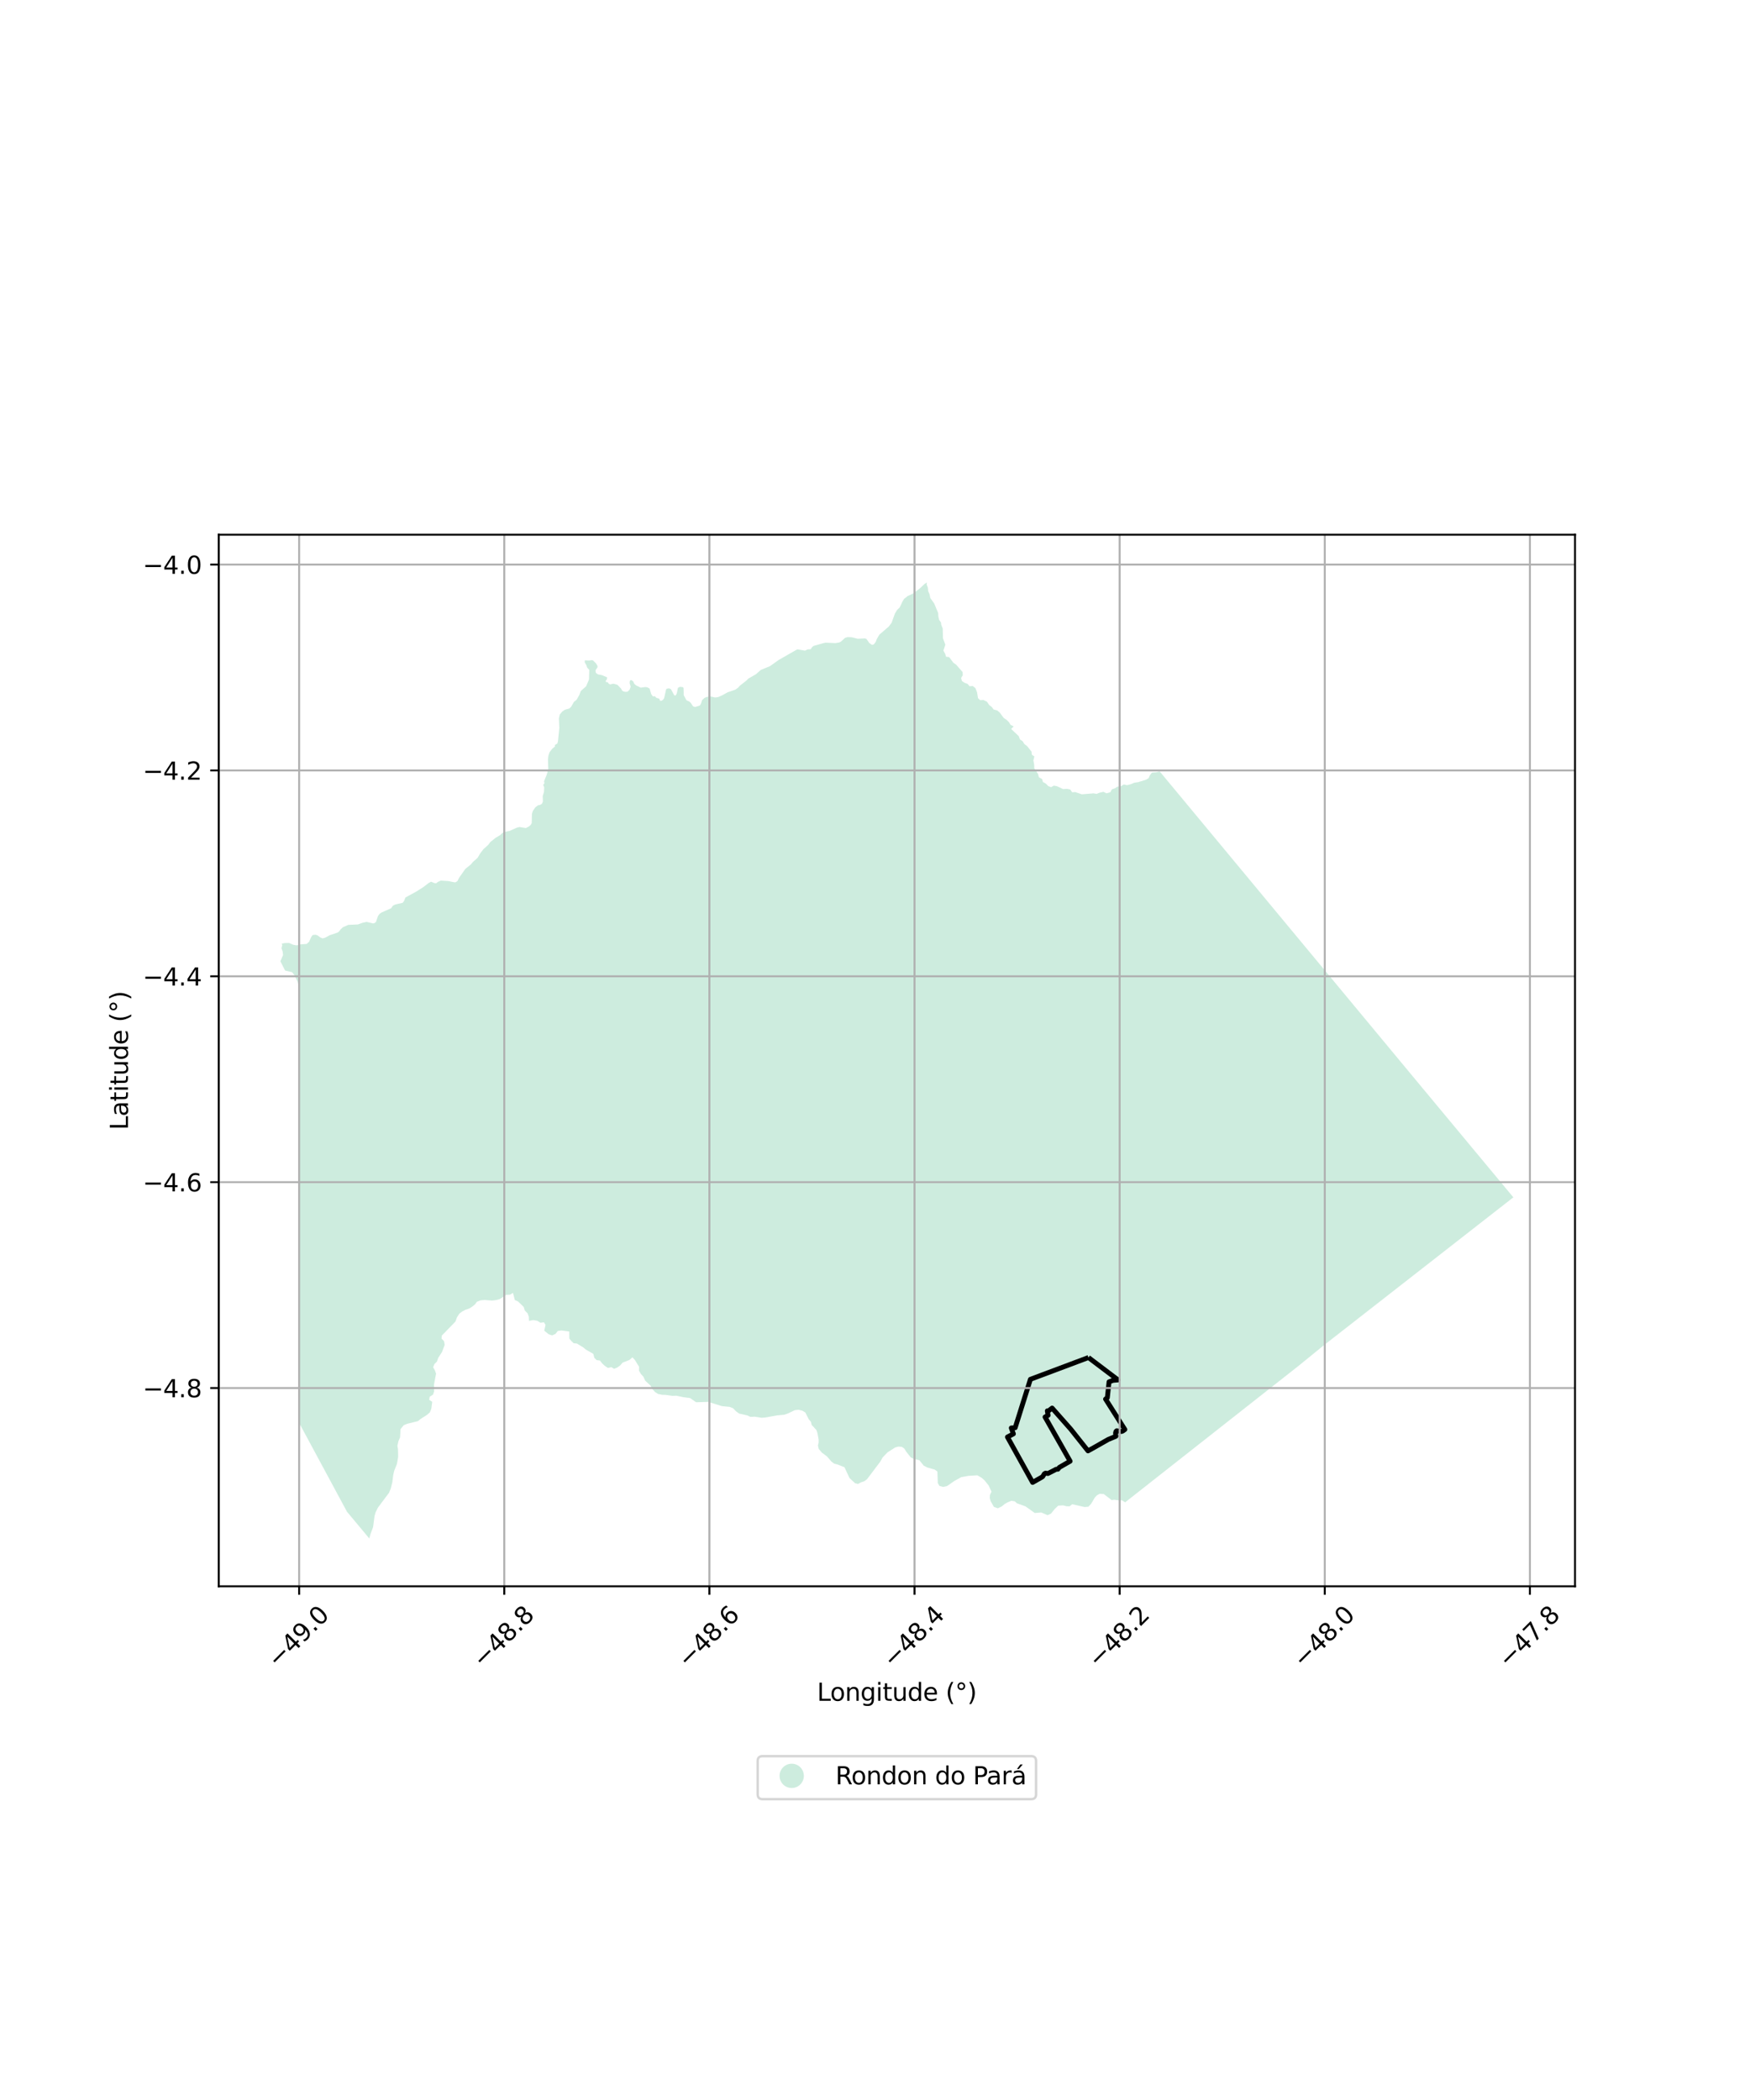 <?xml version="1.0" encoding="utf-8" standalone="no"?>
<!DOCTYPE svg PUBLIC "-//W3C//DTD SVG 1.1//EN"
  "http://www.w3.org/Graphics/SVG/1.1/DTD/svg11.dtd">
<svg xmlns:xlink="http://www.w3.org/1999/xlink" width="720pt" height="864pt" viewBox="0 0 720 864" xmlns="http://www.w3.org/2000/svg" version="1.1">
 <defs>
  <style type="text/css">*{stroke-linejoin: round; stroke-linecap: butt}</style>
 </defs>
 <g id="figure_1">
  <g id="patch_1">
   <path d="M 0 864 
L 720 864 
L 720 0 
L 0 0 
z
" style="fill: #ffffff"/>
  </g>
  <g id="axes_1">
   <g id="patch_2">
    <path d="M 90 652.643 
L 648 652.643 
L 648 219.997 
L 90 219.997 
z
" style="fill: #ffffff"/>
   </g>
   <g id="PatchCollection_1">
    <path d="M 582.3 444.104 
L 609.002 476.225 
L 609.561 476.898 
L 622.636 492.619 
L 582.015 524.331 
L 544.451 553.657 
L 534.347 561.888 
L 523.614 570.333 
L 520.427 572.841 
L 507.613 582.925 
L 506.137 584.087 
L 497.6 590.805 
L 462.924 618.094 
L 461.661 617.275 
L 460.135 617.289 
L 458.565 617.035 
L 457.345 617.16 
L 454.131 614.698 
L 452.438 614.596 
L 451.298 615.22 
L 450.431 616.148 
L 448.896 618.739 
L 447.792 619.903 
L 446.233 620.03 
L 441.152 618.887 
L 440.044 619.741 
L 438.78 619.718 
L 437.407 619.344 
L 435.38 619.476 
L 433.984 620.794 
L 432.433 622.723 
L 430.998 623.398 
L 428.419 622.268 
L 425.712 622.486 
L 421.91 619.755 
L 418.429 618.52 
L 417.468 617.682 
L 416.085 617.465 
L 414.527 618.13 
L 413.353 618.796 
L 412.182 619.766 
L 410.541 620.55 
L 408.934 619.988 
L 407.612 617.696 
L 407.23 616.371 
L 407.284 615.124 
L 407.926 613.697 
L 406.756 611.172 
L 404.972 608.957 
L 403.826 607.968 
L 402.102 606.984 
L 398.433 607.21 
L 395.469 607.738 
L 392.69 609.297 
L 389.584 611.439 
L 388.011 611.761 
L 386.524 611.353 
L 385.833 610.166 
L 385.668 605.442 
L 384.614 604.649 
L 381.462 603.75 
L 380.029 602.996 
L 379.204 601.962 
L 378.261 600.781 
L 376.988 600.472 
L 375.809 600.187 
L 374.697 599.583 
L 372.844 597.258 
L 372.104 596.032 
L 371.039 595.275 
L 369.619 595.173 
L 368.284 595.53 
L 365.142 597.554 
L 363.129 599.648 
L 362.233 601.275 
L 356.726 608.583 
L 355.577 609.439 
L 354.169 609.912 
L 353.033 610.535 
L 351.812 610.238 
L 349.505 608.109 
L 348.918 606.845 
L 347.444 603.669 
L 344.725 602.579 
L 343.186 602.168 
L 342.077 601.335 
L 340.222 599.196 
L 338.181 597.68 
L 336.833 596.116 
L 336.517 594.735 
L 336.812 593.502 
L 336.797 592.232 
L 336.315 589.585 
L 335.895 588.358 
L 333.938 586.243 
L 333.635 584.972 
L 332.709 583.864 
L 331.325 581.132 
L 330.049 580.38 
L 328.512 580.012 
L 326.988 580.192 
L 324.29 581.49 
L 322.628 582.072 
L 319.708 582.328 
L 314.96 583.186 
L 313.318 583.31 
L 310.495 582.856 
L 308.761 582.942 
L 307.436 582.343 
L 304.083 581.576 
L 302.709 580.573 
L 301.658 579.423 
L 300.238 578.839 
L 297.04 578.525 
L 291.411 576.777 
L 286.406 576.927 
L 283.919 575.204 
L 281.166 574.849 
L 278.282 574.231 
L 276.631 574.29 
L 274.656 574.006 
L 273.817 573.885 
L 272.572 573.872 
L 270.767 573.524 
L 269.494 572.726 
L 268.422 571.517 
L 267.743 570.18 
L 265.425 568.009 
L 264.743 566.455 
L 263.665 565.254 
L 262.894 563.919 
L 262.939 562.346 
L 261.252 559.592 
L 260.208 558.44 
L 258.953 559.533 
L 256.162 560.621 
L 255.133 561.805 
L 253.937 562.644 
L 252.659 563.178 
L 251.558 562.489 
L 250.127 562.808 
L 248.85 561.96 
L 247.712 560.905 
L 246.82 559.756 
L 245.461 559.598 
L 244.51 558.622 
L 244.091 557.004 
L 241.077 555.281 
L 239.929 554.329 
L 237.349 552.769 
L 236.028 552.645 
L 235.055 551.731 
L 234.243 550.696 
L 234.219 547.828 
L 230.986 547.395 
L 229.508 547.601 
L 228.558 548.79 
L 227.209 549.43 
L 225.794 548.983 
L 223.919 547.479 
L 224.445 545.11 
L 223.787 544.044 
L 222.346 544.211 
L 221.081 543.412 
L 219.39 543.112 
L 217.635 543.433 
L 217.574 541.764 
L 217.084 540.356 
L 215.922 539.182 
L 215.455 537.699 
L 213.156 535.469 
L 211.821 534.88 
L 211.057 531.931 
L 209.803 532.675 
L 208.27 532.725 
L 205.633 534.468 
L 204.129 534.884 
L 202.476 535.095 
L 199.382 534.847 
L 197.671 535.009 
L 196.208 535.588 
L 195.443 536.647 
L 194.332 537.548 
L 193.075 538.351 
L 191.508 538.877 
L 190.11 539.619 
L 188.926 540.541 
L 187.967 542.077 
L 187.427 543.638 
L 187.004 544.116 
L 181.754 549.524 
L 181.671 550.749 
L 182.691 551.802 
L 182.961 553.303 
L 181.857 556.248 
L 180.288 558.675 
L 179.771 560.2 
L 178.74 561.2 
L 178.191 562.512 
L 178.904 563.743 
L 179.409 565.142 
L 178.553 569.674 
L 178.6 572.458 
L 178.119 573.824 
L 176.805 574.623 
L 176.571 575.922 
L 177.836 576.751 
L 177.44 579.68 
L 176.842 581.108 
L 175.673 582.129 
L 173.066 583.784 
L 171.964 584.692 
L 167.5 585.794 
L 166.104 586.373 
L 164.792 587.979 
L 164.605 591.344 
L 163.924 592.951 
L 163.512 594.804 
L 163.748 596.343 
L 163.805 599.357 
L 163.583 600.812 
L 163.291 602.359 
L 162.178 605.161 
L 161.791 606.823 
L 161.425 609.789 
L 160.757 612.465 
L 160.055 614.168 
L 155.479 620.297 
L 154.489 622.317 
L 154.09 623.789 
L 153.503 628.288 
L 152.425 631.146 
L 151.945 632.978 
L 142.764 621.975 
L 122.892 585.085 
L 122.874 585.051 
L 122.866 479.615 
L 122.872 444.33 
L 122.884 405.629 
L 122.451 403.903 
L 121.06 401.082 
L 120.174 399.996 
L 117.307 399.318 
L 115.506 395.774 
L 115.364 395.495 
L 116.451 392.97 
L 116.309 391.532 
L 115.806 390.109 
L 116.135 388.833 
L 115.886 388.252 
L 117.168 387.998 
L 118.924 387.963 
L 120.624 388.696 
L 121.854 388.931 
L 122.909 388.814 
L 123.588 388.538 
L 126.167 388.368 
L 127.163 387.485 
L 128.042 385.505 
L 128.631 384.685 
L 129.873 384.582 
L 130.681 384.87 
L 131.785 385.68 
L 132.696 386.086 
L 133.727 385.809 
L 135.687 384.765 
L 138.885 383.686 
L 139.446 383.298 
L 140.197 382.306 
L 141.112 381.476 
L 143.331 380.517 
L 147.279 380.345 
L 149.153 379.657 
L 150.792 379.291 
L 153.538 379.93 
L 154.134 379.757 
L 154.701 379.292 
L 155.505 376.895 
L 156.166 375.986 
L 157.01 375.399 
L 160.933 373.68 
L 161.625 372.641 
L 162.66 372.123 
L 165.652 371.452 
L 166.232 370.71 
L 166.81 369.247 
L 171.296 366.802 
L 174.18 364.966 
L 176.339 363.306 
L 177.37 362.761 
L 178.757 363.347 
L 179.48 363.392 
L 180.1 362.888 
L 181.349 362.304 
L 184.401 362.49 
L 187.039 363.028 
L 187.464 362.975 
L 188.165 362.551 
L 188.927 361.089 
L 191.424 357.528 
L 193.793 355.59 
L 194.577 354.627 
L 196.501 352.935 
L 197.497 351.223 
L 198.854 349.421 
L 200.943 347.523 
L 201.69 346.476 
L 203.888 344.71 
L 205.777 343.595 
L 206.757 342.656 
L 208.255 342.13 
L 209.58 341.888 
L 212.689 340.506 
L 213.756 340.259 
L 216.368 340.683 
L 217.643 340.012 
L 218.37 339.377 
L 218.772 338.615 
L 218.842 334.897 
L 219.206 333.681 
L 220.282 332.125 
L 221.352 331.322 
L 222.23 331.154 
L 222.968 330.691 
L 223.36 329.8 
L 223.285 327.513 
L 223.798 325.875 
L 223.889 324.384 
L 223.877 323.866 
L 223.482 322.914 
L 223.999 322.28 
L 223.839 321.44 
L 224.926 318.759 
L 225.579 316.413 
L 225.442 312.484 
L 225.626 310.981 
L 226.094 309.499 
L 227.162 308.107 
L 228.347 307.111 
L 228.242 306.55 
L 229.309 305.895 
L 229.555 305.051 
L 230.13 299.452 
L 229.941 295.563 
L 230.318 293.947 
L 231.381 292.693 
L 232.426 292.015 
L 234.268 291.489 
L 235.007 290.745 
L 236.149 288.759 
L 237.233 287.898 
L 238.323 285.977 
L 238.968 284.285 
L 241.134 282.38 
L 242.332 279.569 
L 242.439 275.621 
L 241.562 274.646 
L 241.287 273.74 
L 240.576 272.52 
L 240.611 271.884 
L 240.623 271.671 
L 242.296 271.763 
L 243.63 271.594 
L 244.079 271.797 
L 245.253 272.99 
L 245.826 273.97 
L 245.826 274.569 
L 245.007 275.758 
L 245.087 276.607 
L 245.299 276.971 
L 246.028 277.468 
L 247.641 277.768 
L 249.79 278.681 
L 249.721 279.339 
L 249.594 279.617 
L 249.2 280.13 
L 249.27 280.568 
L 250.15 280.749 
L 250.306 281.157 
L 250.973 281.598 
L 252.366 281.291 
L 254.018 281.734 
L 255.507 283.296 
L 255.965 284.124 
L 256.491 284.471 
L 257.279 284.645 
L 258.191 284.589 
L 259.049 283.76 
L 259.469 282.512 
L 259.046 281.1 
L 259.105 280.241 
L 259.341 279.883 
L 259.786 279.816 
L 260.526 280.338 
L 260.959 281.355 
L 261.733 282.002 
L 263.605 282.915 
L 265.517 282.667 
L 266.278 282.765 
L 267.266 283.285 
L 267.935 285.58 
L 268.647 286.556 
L 269.411 286.443 
L 270.043 287.106 
L 271.261 287.468 
L 271.544 288.313 
L 272.025 288.351 
L 272.728 287.988 
L 273.23 287.267 
L 274.07 283.617 
L 274.403 283.321 
L 275.319 283.204 
L 276.06 283.567 
L 277.382 286.023 
L 277.805 286.183 
L 278.103 285.961 
L 278.469 285.204 
L 278.916 283.008 
L 279.698 282.592 
L 280.628 282.661 
L 281.108 282.799 
L 281.259 283.198 
L 281.308 286.027 
L 282.316 287.896 
L 282.585 288.215 
L 283.464 288.552 
L 284.112 289.071 
L 285.174 290.634 
L 286.047 290.861 
L 287.932 290.266 
L 288.376 289.568 
L 288.858 288.058 
L 289.863 287.133 
L 290.75 286.755 
L 292.162 286.499 
L 294.068 286.939 
L 294.698 286.93 
L 295.545 286.775 
L 297.245 286.019 
L 299.352 284.848 
L 302.512 283.756 
L 303.673 282.945 
L 304.351 282.157 
L 307.049 280.043 
L 307.869 279.207 
L 311.005 277.399 
L 313.064 275.604 
L 316.772 274.087 
L 320.39 271.516 
L 328.019 267.155 
L 331.218 267.698 
L 332.248 267.184 
L 333.555 267.112 
L 334.022 266.356 
L 334.672 265.778 
L 336.415 265.279 
L 338.582 264.659 
L 339.624 264.411 
L 343.715 264.589 
L 345.249 264.335 
L 345.886 264.064 
L 347.688 262.427 
L 348.708 262.131 
L 350.421 262.196 
L 352.904 262.803 
L 355.848 262.665 
L 356.47 262.87 
L 357.674 264.562 
L 358.754 265.309 
L 359.223 265.252 
L 359.68 264.944 
L 360.324 264.031 
L 360.711 262.982 
L 361.778 261.133 
L 365.657 257.782 
L 366.829 256.241 
L 368.179 252.462 
L 369.081 250.962 
L 370.149 249.922 
L 370.853 248.507 
L 371.134 247.8 
L 371.931 246.421 
L 373.419 245.245 
L 375.328 244.354 
L 377.001 243.224 
L 378.773 241.815 
L 380.347 240.272 
L 381.365 239.662 
L 381.261 240.51 
L 381.752 241.775 
L 381.872 243.193 
L 382.443 244.497 
L 382.75 246.03 
L 384.354 248.291 
L 385.997 252.24 
L 386.068 253.699 
L 386.419 255.08 
L 387.144 256.115 
L 387.263 257.087 
L 387.869 258.608 
L 387.953 262.559 
L 388.937 265.24 
L 388.14 267.696 
L 388.833 268.926 
L 389.267 270.228 
L 390.507 270.345 
L 392.219 272.641 
L 393.403 273.484 
L 396.043 276.509 
L 396.114 277.813 
L 395.433 278.926 
L 395.738 280.152 
L 396.838 280.918 
L 398.107 281.378 
L 398.9 282.337 
L 400.238 282.258 
L 401.303 283.101 
L 401.984 284.788 
L 402.37 287.24 
L 403.285 288.083 
L 404.623 288.005 
L 406.064 288.692 
L 406.978 290.073 
L 408.01 290.84 
L 408.808 291.913 
L 410.297 292.295 
L 411.325 293.175 
L 412.968 295.397 
L 414.186 296.199 
L 415.136 297.157 
L 415.782 298.231 
L 417.048 298.882 
L 416.014 299.918 
L 419.144 302.868 
L 419.637 304.209 
L 420.752 304.975 
L 421.441 306.093 
L 422.614 307.004 
L 424.409 309.263 
L 424.524 310.493 
L 425.556 311.221 
L 425.169 312.87 
L 425.486 314.632 
L 425.523 316.091 
L 427.079 318.427 
L 427.431 319.77 
L 428.767 320.534 
L 429.072 321.724 
L 430.259 322.375 
L 431.324 323.446 
L 432.496 323.867 
L 433.564 323.212 
L 434.901 323.481 
L 437.407 324.662 
L 438.934 324.544 
L 440.304 324.813 
L 441.111 325.961 
L 442.402 325.883 
L 445.109 326.801 
L 449.937 326.406 
L 451.158 326.637 
L 452.379 326.137 
L 453.973 325.786 
L 455.27 326.401 
L 456.832 325.936 
L 457.44 324.784 
L 458.729 324.321 
L 459.76 323.631 
L 461.17 323.473 
L 462.389 322.743 
L 463.71 323.05 
L 465.318 322.622 
L 466.64 322.045 
L 468.235 321.811 
L 471.459 320.815 
L 472.575 320.156 
L 473.114 318.929 
L 473.945 317.852 
L 475.693 317.736 
L 477.153 317.407 
L 582.3 444.104 
" clip-path="url(#p4240718fbc)" style="fill: #b3e2cd; fill-opacity: 0.65"/>
   </g>
   <g id="PatchCollection_2">
    <path d="M 447.824 558.526 
L 460.003 567.74 
L 457.935 567.917 
L 456.293 568.525 
L 455.593 575.057 
L 454.865 575.628 
L 462.8 588.137 
L 462.105 588.646 
L 461.613 588.908 
L 461.255 588.94 
L 459.439 588.658 
L 459.126 588.975 
L 458.963 589.621 
L 459.114 590.906 
L 458.72 591.099 
L 455.992 592.213 
L 450.243 595.484 
L 447.634 596.935 
L 440.554 588.023 
L 432.867 579.325 
L 431.335 580.508 
L 430.902 580.459 
L 431.207 582.305 
L 429.962 583.002 
L 440.282 601.18 
L 435.882 603.709 
L 435.261 604.467 
L 434.55 604.49 
L 433.247 605.18 
L 431.137 606.241 
L 430.161 606.093 
L 429.675 606.368 
L 429.292 607.007 
L 428.998 607.507 
L 428.375 607.899 
L 424.853 609.907 
L 414.492 591.236 
L 416.937 589.938 
L 416.078 587.504 
L 417.675 587.404 
L 423.937 567.487 
L 447.824 558.526 
L 447.824 558.526 
" clip-path="url(#p4240718fbc)" style="fill: none; stroke: #000000; stroke-width: 2"/>
   </g>
   <g id="matplotlib.axis_1">
    <g id="xtick_1">
     <g id="line2d_1">
      <path d="M 123.07 652.643 
L 123.07 219.997 
" clip-path="url(#p4240718fbc)" style="fill: none; stroke: #b0b0b0; stroke-width: 0.8; stroke-linecap: square"/>
     </g>
     <g id="line2d_2">
      <defs>
       <path id="me3c561ff83" d="M 0 0 
L 0 3.5 
" style="stroke: #000000; stroke-width: 0.8"/>
      </defs>
      <g>
       <use xlink:href="#me3c561ff83" x="123.07" y="652.643" style="stroke: #000000; stroke-width: 0.8"/>
      </g>
     </g>
     <g id="text_1">
      <!-- −49.0 -->
      <g transform="translate(114.187 686.686) rotate(-45) scale(0.1 -0.1)">
       <defs>
        <path id="DejaVuSans-2212" d="M 678 2272 
L 4684 2272 
L 4684 1741 
L 678 1741 
L 678 2272 
z
" transform="scale(0.016)"/>
        <path id="DejaVuSans-34" d="M 2419 4116 
L 825 1625 
L 2419 1625 
L 2419 4116 
z
M 2253 4666 
L 3047 4666 
L 3047 1625 
L 3713 1625 
L 3713 1100 
L 3047 1100 
L 3047 0 
L 2419 0 
L 2419 1100 
L 313 1100 
L 313 1709 
L 2253 4666 
z
" transform="scale(0.016)"/>
        <path id="DejaVuSans-39" d="M 703 97 
L 703 672 
Q 941 559 1184 500 
Q 1428 441 1663 441 
Q 2288 441 2617 861 
Q 2947 1281 2994 2138 
Q 2813 1869 2534 1725 
Q 2256 1581 1919 1581 
Q 1219 1581 811 2004 
Q 403 2428 403 3163 
Q 403 3881 828 4315 
Q 1253 4750 1959 4750 
Q 2769 4750 3195 4129 
Q 3622 3509 3622 2328 
Q 3622 1225 3098 567 
Q 2575 -91 1691 -91 
Q 1453 -91 1209 -44 
Q 966 3 703 97 
z
M 1959 2075 
Q 2384 2075 2632 2365 
Q 2881 2656 2881 3163 
Q 2881 3666 2632 3958 
Q 2384 4250 1959 4250 
Q 1534 4250 1286 3958 
Q 1038 3666 1038 3163 
Q 1038 2656 1286 2365 
Q 1534 2075 1959 2075 
z
" transform="scale(0.016)"/>
        <path id="DejaVuSans-2e" d="M 684 794 
L 1344 794 
L 1344 0 
L 684 0 
L 684 794 
z
" transform="scale(0.016)"/>
        <path id="DejaVuSans-30" d="M 2034 4250 
Q 1547 4250 1301 3770 
Q 1056 3291 1056 2328 
Q 1056 1369 1301 889 
Q 1547 409 2034 409 
Q 2525 409 2770 889 
Q 3016 1369 3016 2328 
Q 3016 3291 2770 3770 
Q 2525 4250 2034 4250 
z
M 2034 4750 
Q 2819 4750 3233 4129 
Q 3647 3509 3647 2328 
Q 3647 1150 3233 529 
Q 2819 -91 2034 -91 
Q 1250 -91 836 529 
Q 422 1150 422 2328 
Q 422 3509 836 4129 
Q 1250 4750 2034 4750 
z
" transform="scale(0.016)"/>
       </defs>
       <use xlink:href="#DejaVuSans-2212"/>
       <use xlink:href="#DejaVuSans-34" transform="translate(83.789 0)"/>
       <use xlink:href="#DejaVuSans-39" transform="translate(147.412 0)"/>
       <use xlink:href="#DejaVuSans-2e" transform="translate(211.035 0)"/>
       <use xlink:href="#DejaVuSans-30" transform="translate(242.822 0)"/>
      </g>
     </g>
    </g>
    <g id="xtick_2">
     <g id="line2d_3">
      <path d="M 207.467 652.643 
L 207.467 219.997 
" clip-path="url(#p4240718fbc)" style="fill: none; stroke: #b0b0b0; stroke-width: 0.8; stroke-linecap: square"/>
     </g>
     <g id="line2d_4">
      <g>
       <use xlink:href="#me3c561ff83" x="207.467" y="652.643" style="stroke: #000000; stroke-width: 0.8"/>
      </g>
     </g>
     <g id="text_2">
      <!-- −48.8 -->
      <g transform="translate(198.584 686.686) rotate(-45) scale(0.1 -0.1)">
       <defs>
        <path id="DejaVuSans-38" d="M 2034 2216 
Q 1584 2216 1326 1975 
Q 1069 1734 1069 1313 
Q 1069 891 1326 650 
Q 1584 409 2034 409 
Q 2484 409 2743 651 
Q 3003 894 3003 1313 
Q 3003 1734 2745 1975 
Q 2488 2216 2034 2216 
z
M 1403 2484 
Q 997 2584 770 2862 
Q 544 3141 544 3541 
Q 544 4100 942 4425 
Q 1341 4750 2034 4750 
Q 2731 4750 3128 4425 
Q 3525 4100 3525 3541 
Q 3525 3141 3298 2862 
Q 3072 2584 2669 2484 
Q 3125 2378 3379 2068 
Q 3634 1759 3634 1313 
Q 3634 634 3220 271 
Q 2806 -91 2034 -91 
Q 1263 -91 848 271 
Q 434 634 434 1313 
Q 434 1759 690 2068 
Q 947 2378 1403 2484 
z
M 1172 3481 
Q 1172 3119 1398 2916 
Q 1625 2713 2034 2713 
Q 2441 2713 2670 2916 
Q 2900 3119 2900 3481 
Q 2900 3844 2670 4047 
Q 2441 4250 2034 4250 
Q 1625 4250 1398 4047 
Q 1172 3844 1172 3481 
z
" transform="scale(0.016)"/>
       </defs>
       <use xlink:href="#DejaVuSans-2212"/>
       <use xlink:href="#DejaVuSans-34" transform="translate(83.789 0)"/>
       <use xlink:href="#DejaVuSans-38" transform="translate(147.412 0)"/>
       <use xlink:href="#DejaVuSans-2e" transform="translate(211.035 0)"/>
       <use xlink:href="#DejaVuSans-38" transform="translate(242.822 0)"/>
      </g>
     </g>
    </g>
    <g id="xtick_3">
     <g id="line2d_5">
      <path d="M 291.864 652.643 
L 291.864 219.997 
" clip-path="url(#p4240718fbc)" style="fill: none; stroke: #b0b0b0; stroke-width: 0.8; stroke-linecap: square"/>
     </g>
     <g id="line2d_6">
      <g>
       <use xlink:href="#me3c561ff83" x="291.864" y="652.643" style="stroke: #000000; stroke-width: 0.8"/>
      </g>
     </g>
     <g id="text_3">
      <!-- −48.6 -->
      <g transform="translate(282.981 686.686) rotate(-45) scale(0.1 -0.1)">
       <defs>
        <path id="DejaVuSans-36" d="M 2113 2584 
Q 1688 2584 1439 2293 
Q 1191 2003 1191 1497 
Q 1191 994 1439 701 
Q 1688 409 2113 409 
Q 2538 409 2786 701 
Q 3034 994 3034 1497 
Q 3034 2003 2786 2293 
Q 2538 2584 2113 2584 
z
M 3366 4563 
L 3366 3988 
Q 3128 4100 2886 4159 
Q 2644 4219 2406 4219 
Q 1781 4219 1451 3797 
Q 1122 3375 1075 2522 
Q 1259 2794 1537 2939 
Q 1816 3084 2150 3084 
Q 2853 3084 3261 2657 
Q 3669 2231 3669 1497 
Q 3669 778 3244 343 
Q 2819 -91 2113 -91 
Q 1303 -91 875 529 
Q 447 1150 447 2328 
Q 447 3434 972 4092 
Q 1497 4750 2381 4750 
Q 2619 4750 2861 4703 
Q 3103 4656 3366 4563 
z
" transform="scale(0.016)"/>
       </defs>
       <use xlink:href="#DejaVuSans-2212"/>
       <use xlink:href="#DejaVuSans-34" transform="translate(83.789 0)"/>
       <use xlink:href="#DejaVuSans-38" transform="translate(147.412 0)"/>
       <use xlink:href="#DejaVuSans-2e" transform="translate(211.035 0)"/>
       <use xlink:href="#DejaVuSans-36" transform="translate(242.822 0)"/>
      </g>
     </g>
    </g>
    <g id="xtick_4">
     <g id="line2d_7">
      <path d="M 376.261 652.643 
L 376.261 219.997 
" clip-path="url(#p4240718fbc)" style="fill: none; stroke: #b0b0b0; stroke-width: 0.8; stroke-linecap: square"/>
     </g>
     <g id="line2d_8">
      <g>
       <use xlink:href="#me3c561ff83" x="376.261" y="652.643" style="stroke: #000000; stroke-width: 0.8"/>
      </g>
     </g>
     <g id="text_4">
      <!-- −48.4 -->
      <g transform="translate(367.378 686.686) rotate(-45) scale(0.1 -0.1)">
       <use xlink:href="#DejaVuSans-2212"/>
       <use xlink:href="#DejaVuSans-34" transform="translate(83.789 0)"/>
       <use xlink:href="#DejaVuSans-38" transform="translate(147.412 0)"/>
       <use xlink:href="#DejaVuSans-2e" transform="translate(211.035 0)"/>
       <use xlink:href="#DejaVuSans-34" transform="translate(242.822 0)"/>
      </g>
     </g>
    </g>
    <g id="xtick_5">
     <g id="line2d_9">
      <path d="M 460.659 652.643 
L 460.659 219.997 
" clip-path="url(#p4240718fbc)" style="fill: none; stroke: #b0b0b0; stroke-width: 0.8; stroke-linecap: square"/>
     </g>
     <g id="line2d_10">
      <g>
       <use xlink:href="#me3c561ff83" x="460.659" y="652.643" style="stroke: #000000; stroke-width: 0.8"/>
      </g>
     </g>
     <g id="text_5">
      <!-- −48.2 -->
      <g transform="translate(451.775 686.686) rotate(-45) scale(0.1 -0.1)">
       <defs>
        <path id="DejaVuSans-32" d="M 1228 531 
L 3431 531 
L 3431 0 
L 469 0 
L 469 531 
Q 828 903 1448 1529 
Q 2069 2156 2228 2338 
Q 2531 2678 2651 2914 
Q 2772 3150 2772 3378 
Q 2772 3750 2511 3984 
Q 2250 4219 1831 4219 
Q 1534 4219 1204 4116 
Q 875 4013 500 3803 
L 500 4441 
Q 881 4594 1212 4672 
Q 1544 4750 1819 4750 
Q 2544 4750 2975 4387 
Q 3406 4025 3406 3419 
Q 3406 3131 3298 2873 
Q 3191 2616 2906 2266 
Q 2828 2175 2409 1742 
Q 1991 1309 1228 531 
z
" transform="scale(0.016)"/>
       </defs>
       <use xlink:href="#DejaVuSans-2212"/>
       <use xlink:href="#DejaVuSans-34" transform="translate(83.789 0)"/>
       <use xlink:href="#DejaVuSans-38" transform="translate(147.412 0)"/>
       <use xlink:href="#DejaVuSans-2e" transform="translate(211.035 0)"/>
       <use xlink:href="#DejaVuSans-32" transform="translate(242.822 0)"/>
      </g>
     </g>
    </g>
    <g id="xtick_6">
     <g id="line2d_11">
      <path d="M 545.056 652.643 
L 545.056 219.997 
" clip-path="url(#p4240718fbc)" style="fill: none; stroke: #b0b0b0; stroke-width: 0.8; stroke-linecap: square"/>
     </g>
     <g id="line2d_12">
      <g>
       <use xlink:href="#me3c561ff83" x="545.056" y="652.643" style="stroke: #000000; stroke-width: 0.8"/>
      </g>
     </g>
     <g id="text_6">
      <!-- −48.0 -->
      <g transform="translate(536.172 686.686) rotate(-45) scale(0.1 -0.1)">
       <use xlink:href="#DejaVuSans-2212"/>
       <use xlink:href="#DejaVuSans-34" transform="translate(83.789 0)"/>
       <use xlink:href="#DejaVuSans-38" transform="translate(147.412 0)"/>
       <use xlink:href="#DejaVuSans-2e" transform="translate(211.035 0)"/>
       <use xlink:href="#DejaVuSans-30" transform="translate(242.822 0)"/>
      </g>
     </g>
    </g>
    <g id="xtick_7">
     <g id="line2d_13">
      <path d="M 629.453 652.643 
L 629.453 219.997 
" clip-path="url(#p4240718fbc)" style="fill: none; stroke: #b0b0b0; stroke-width: 0.8; stroke-linecap: square"/>
     </g>
     <g id="line2d_14">
      <g>
       <use xlink:href="#me3c561ff83" x="629.453" y="652.643" style="stroke: #000000; stroke-width: 0.8"/>
      </g>
     </g>
     <g id="text_7">
      <!-- −47.8 -->
      <g transform="translate(620.569 686.686) rotate(-45) scale(0.1 -0.1)">
       <defs>
        <path id="DejaVuSans-37" d="M 525 4666 
L 3525 4666 
L 3525 4397 
L 1831 0 
L 1172 0 
L 2766 4134 
L 525 4134 
L 525 4666 
z
" transform="scale(0.016)"/>
       </defs>
       <use xlink:href="#DejaVuSans-2212"/>
       <use xlink:href="#DejaVuSans-34" transform="translate(83.789 0)"/>
       <use xlink:href="#DejaVuSans-37" transform="translate(147.412 0)"/>
       <use xlink:href="#DejaVuSans-2e" transform="translate(211.035 0)"/>
       <use xlink:href="#DejaVuSans-38" transform="translate(242.822 0)"/>
      </g>
     </g>
    </g>
    <g id="text_8">
     <!-- Longitude (°) -->
     <g transform="translate(336.14 699.755) scale(0.1 -0.1)">
      <defs>
       <path id="DejaVuSans-4c" d="M 628 4666 
L 1259 4666 
L 1259 531 
L 3531 531 
L 3531 0 
L 628 0 
L 628 4666 
z
" transform="scale(0.016)"/>
       <path id="DejaVuSans-6f" d="M 1959 3097 
Q 1497 3097 1228 2736 
Q 959 2375 959 1747 
Q 959 1119 1226 758 
Q 1494 397 1959 397 
Q 2419 397 2687 759 
Q 2956 1122 2956 1747 
Q 2956 2369 2687 2733 
Q 2419 3097 1959 3097 
z
M 1959 3584 
Q 2709 3584 3137 3096 
Q 3566 2609 3566 1747 
Q 3566 888 3137 398 
Q 2709 -91 1959 -91 
Q 1206 -91 779 398 
Q 353 888 353 1747 
Q 353 2609 779 3096 
Q 1206 3584 1959 3584 
z
" transform="scale(0.016)"/>
       <path id="DejaVuSans-6e" d="M 3513 2113 
L 3513 0 
L 2938 0 
L 2938 2094 
Q 2938 2591 2744 2837 
Q 2550 3084 2163 3084 
Q 1697 3084 1428 2787 
Q 1159 2491 1159 1978 
L 1159 0 
L 581 0 
L 581 3500 
L 1159 3500 
L 1159 2956 
Q 1366 3272 1645 3428 
Q 1925 3584 2291 3584 
Q 2894 3584 3203 3211 
Q 3513 2838 3513 2113 
z
" transform="scale(0.016)"/>
       <path id="DejaVuSans-67" d="M 2906 1791 
Q 2906 2416 2648 2759 
Q 2391 3103 1925 3103 
Q 1463 3103 1205 2759 
Q 947 2416 947 1791 
Q 947 1169 1205 825 
Q 1463 481 1925 481 
Q 2391 481 2648 825 
Q 2906 1169 2906 1791 
z
M 3481 434 
Q 3481 -459 3084 -895 
Q 2688 -1331 1869 -1331 
Q 1566 -1331 1297 -1286 
Q 1028 -1241 775 -1147 
L 775 -588 
Q 1028 -725 1275 -790 
Q 1522 -856 1778 -856 
Q 2344 -856 2625 -561 
Q 2906 -266 2906 331 
L 2906 616 
Q 2728 306 2450 153 
Q 2172 0 1784 0 
Q 1141 0 747 490 
Q 353 981 353 1791 
Q 353 2603 747 3093 
Q 1141 3584 1784 3584 
Q 2172 3584 2450 3431 
Q 2728 3278 2906 2969 
L 2906 3500 
L 3481 3500 
L 3481 434 
z
" transform="scale(0.016)"/>
       <path id="DejaVuSans-69" d="M 603 3500 
L 1178 3500 
L 1178 0 
L 603 0 
L 603 3500 
z
M 603 4863 
L 1178 4863 
L 1178 4134 
L 603 4134 
L 603 4863 
z
" transform="scale(0.016)"/>
       <path id="DejaVuSans-74" d="M 1172 4494 
L 1172 3500 
L 2356 3500 
L 2356 3053 
L 1172 3053 
L 1172 1153 
Q 1172 725 1289 603 
Q 1406 481 1766 481 
L 2356 481 
L 2356 0 
L 1766 0 
Q 1100 0 847 248 
Q 594 497 594 1153 
L 594 3053 
L 172 3053 
L 172 3500 
L 594 3500 
L 594 4494 
L 1172 4494 
z
" transform="scale(0.016)"/>
       <path id="DejaVuSans-75" d="M 544 1381 
L 544 3500 
L 1119 3500 
L 1119 1403 
Q 1119 906 1312 657 
Q 1506 409 1894 409 
Q 2359 409 2629 706 
Q 2900 1003 2900 1516 
L 2900 3500 
L 3475 3500 
L 3475 0 
L 2900 0 
L 2900 538 
Q 2691 219 2414 64 
Q 2138 -91 1772 -91 
Q 1169 -91 856 284 
Q 544 659 544 1381 
z
M 1991 3584 
L 1991 3584 
z
" transform="scale(0.016)"/>
       <path id="DejaVuSans-64" d="M 2906 2969 
L 2906 4863 
L 3481 4863 
L 3481 0 
L 2906 0 
L 2906 525 
Q 2725 213 2448 61 
Q 2172 -91 1784 -91 
Q 1150 -91 751 415 
Q 353 922 353 1747 
Q 353 2572 751 3078 
Q 1150 3584 1784 3584 
Q 2172 3584 2448 3432 
Q 2725 3281 2906 2969 
z
M 947 1747 
Q 947 1113 1208 752 
Q 1469 391 1925 391 
Q 2381 391 2643 752 
Q 2906 1113 2906 1747 
Q 2906 2381 2643 2742 
Q 2381 3103 1925 3103 
Q 1469 3103 1208 2742 
Q 947 2381 947 1747 
z
" transform="scale(0.016)"/>
       <path id="DejaVuSans-65" d="M 3597 1894 
L 3597 1613 
L 953 1613 
Q 991 1019 1311 708 
Q 1631 397 2203 397 
Q 2534 397 2845 478 
Q 3156 559 3463 722 
L 3463 178 
Q 3153 47 2828 -22 
Q 2503 -91 2169 -91 
Q 1331 -91 842 396 
Q 353 884 353 1716 
Q 353 2575 817 3079 
Q 1281 3584 2069 3584 
Q 2775 3584 3186 3129 
Q 3597 2675 3597 1894 
z
M 3022 2063 
Q 3016 2534 2758 2815 
Q 2500 3097 2075 3097 
Q 1594 3097 1305 2825 
Q 1016 2553 972 2059 
L 3022 2063 
z
" transform="scale(0.016)"/>
       <path id="DejaVuSans-20" transform="scale(0.016)"/>
       <path id="DejaVuSans-28" d="M 1984 4856 
Q 1566 4138 1362 3434 
Q 1159 2731 1159 2009 
Q 1159 1288 1364 580 
Q 1569 -128 1984 -844 
L 1484 -844 
Q 1016 -109 783 600 
Q 550 1309 550 2009 
Q 550 2706 781 3412 
Q 1013 4119 1484 4856 
L 1984 4856 
z
" transform="scale(0.016)"/>
       <path id="DejaVuSans-b0" d="M 1600 4347 
Q 1350 4347 1178 4173 
Q 1006 4000 1006 3750 
Q 1006 3503 1178 3333 
Q 1350 3163 1600 3163 
Q 1850 3163 2022 3333 
Q 2194 3503 2194 3750 
Q 2194 3997 2020 4172 
Q 1847 4347 1600 4347 
z
M 1600 4750 
Q 1800 4750 1984 4673 
Q 2169 4597 2303 4453 
Q 2447 4313 2519 4134 
Q 2591 3956 2591 3750 
Q 2591 3338 2302 3052 
Q 2013 2766 1594 2766 
Q 1172 2766 890 3047 
Q 609 3328 609 3750 
Q 609 4169 896 4459 
Q 1184 4750 1600 4750 
z
" transform="scale(0.016)"/>
       <path id="DejaVuSans-29" d="M 513 4856 
L 1013 4856 
Q 1481 4119 1714 3412 
Q 1947 2706 1947 2009 
Q 1947 1309 1714 600 
Q 1481 -109 1013 -844 
L 513 -844 
Q 928 -128 1133 580 
Q 1338 1288 1338 2009 
Q 1338 2731 1133 3434 
Q 928 4138 513 4856 
z
" transform="scale(0.016)"/>
      </defs>
      <use xlink:href="#DejaVuSans-4c"/>
      <use xlink:href="#DejaVuSans-6f" transform="translate(53.963 0)"/>
      <use xlink:href="#DejaVuSans-6e" transform="translate(115.145 0)"/>
      <use xlink:href="#DejaVuSans-67" transform="translate(178.523 0)"/>
      <use xlink:href="#DejaVuSans-69" transform="translate(242 0)"/>
      <use xlink:href="#DejaVuSans-74" transform="translate(269.783 0)"/>
      <use xlink:href="#DejaVuSans-75" transform="translate(308.992 0)"/>
      <use xlink:href="#DejaVuSans-64" transform="translate(372.371 0)"/>
      <use xlink:href="#DejaVuSans-65" transform="translate(435.848 0)"/>
      <use xlink:href="#DejaVuSans-20" transform="translate(497.371 0)"/>
      <use xlink:href="#DejaVuSans-28" transform="translate(529.158 0)"/>
      <use xlink:href="#DejaVuSans-b0" transform="translate(568.172 0)"/>
      <use xlink:href="#DejaVuSans-29" transform="translate(618.172 0)"/>
     </g>
    </g>
   </g>
   <g id="matplotlib.axis_2">
    <g id="ytick_1">
     <g id="line2d_15">
      <path d="M 90 571.079 
L 648 571.079 
" clip-path="url(#p4240718fbc)" style="fill: none; stroke: #b0b0b0; stroke-width: 0.8; stroke-linecap: square"/>
     </g>
     <g id="line2d_16">
      <defs>
       <path id="m08a4b58424" d="M 0 0 
L -3.5 0 
" style="stroke: #000000; stroke-width: 0.8"/>
      </defs>
      <g>
       <use xlink:href="#m08a4b58424" x="90" y="571.079" style="stroke: #000000; stroke-width: 0.8"/>
      </g>
     </g>
     <g id="text_9">
      <!-- −4.8 -->
      <g transform="translate(58.717 574.878) scale(0.1 -0.1)">
       <use xlink:href="#DejaVuSans-2212"/>
       <use xlink:href="#DejaVuSans-34" transform="translate(83.789 0)"/>
       <use xlink:href="#DejaVuSans-2e" transform="translate(147.412 0)"/>
       <use xlink:href="#DejaVuSans-38" transform="translate(179.199 0)"/>
      </g>
     </g>
    </g>
    <g id="ytick_2">
     <g id="line2d_17">
      <path d="M 90 486.381 
L 648 486.381 
" clip-path="url(#p4240718fbc)" style="fill: none; stroke: #b0b0b0; stroke-width: 0.8; stroke-linecap: square"/>
     </g>
     <g id="line2d_18">
      <g>
       <use xlink:href="#m08a4b58424" x="90" y="486.381" style="stroke: #000000; stroke-width: 0.8"/>
      </g>
     </g>
     <g id="text_10">
      <!-- −4.6 -->
      <g transform="translate(58.717 490.18) scale(0.1 -0.1)">
       <use xlink:href="#DejaVuSans-2212"/>
       <use xlink:href="#DejaVuSans-34" transform="translate(83.789 0)"/>
       <use xlink:href="#DejaVuSans-2e" transform="translate(147.412 0)"/>
       <use xlink:href="#DejaVuSans-36" transform="translate(179.199 0)"/>
      </g>
     </g>
    </g>
    <g id="ytick_3">
     <g id="line2d_19">
      <path d="M 90 401.683 
L 648 401.683 
" clip-path="url(#p4240718fbc)" style="fill: none; stroke: #b0b0b0; stroke-width: 0.8; stroke-linecap: square"/>
     </g>
     <g id="line2d_20">
      <g>
       <use xlink:href="#m08a4b58424" x="90" y="401.683" style="stroke: #000000; stroke-width: 0.8"/>
      </g>
     </g>
     <g id="text_11">
      <!-- −4.4 -->
      <g transform="translate(58.717 405.482) scale(0.1 -0.1)">
       <use xlink:href="#DejaVuSans-2212"/>
       <use xlink:href="#DejaVuSans-34" transform="translate(83.789 0)"/>
       <use xlink:href="#DejaVuSans-2e" transform="translate(147.412 0)"/>
       <use xlink:href="#DejaVuSans-34" transform="translate(179.199 0)"/>
      </g>
     </g>
    </g>
    <g id="ytick_4">
     <g id="line2d_21">
      <path d="M 90 316.985 
L 648 316.985 
" clip-path="url(#p4240718fbc)" style="fill: none; stroke: #b0b0b0; stroke-width: 0.8; stroke-linecap: square"/>
     </g>
     <g id="line2d_22">
      <g>
       <use xlink:href="#m08a4b58424" x="90" y="316.985" style="stroke: #000000; stroke-width: 0.8"/>
      </g>
     </g>
     <g id="text_12">
      <!-- −4.2 -->
      <g transform="translate(58.717 320.784) scale(0.1 -0.1)">
       <use xlink:href="#DejaVuSans-2212"/>
       <use xlink:href="#DejaVuSans-34" transform="translate(83.789 0)"/>
       <use xlink:href="#DejaVuSans-2e" transform="translate(147.412 0)"/>
       <use xlink:href="#DejaVuSans-32" transform="translate(179.199 0)"/>
      </g>
     </g>
    </g>
    <g id="ytick_5">
     <g id="line2d_23">
      <path d="M 90 232.287 
L 648 232.287 
" clip-path="url(#p4240718fbc)" style="fill: none; stroke: #b0b0b0; stroke-width: 0.8; stroke-linecap: square"/>
     </g>
     <g id="line2d_24">
      <g>
       <use xlink:href="#m08a4b58424" x="90" y="232.287" style="stroke: #000000; stroke-width: 0.8"/>
      </g>
     </g>
     <g id="text_13">
      <!-- −4.0 -->
      <g transform="translate(58.717 236.086) scale(0.1 -0.1)">
       <use xlink:href="#DejaVuSans-2212"/>
       <use xlink:href="#DejaVuSans-34" transform="translate(83.789 0)"/>
       <use xlink:href="#DejaVuSans-2e" transform="translate(147.412 0)"/>
       <use xlink:href="#DejaVuSans-30" transform="translate(179.199 0)"/>
      </g>
     </g>
    </g>
    <g id="text_14">
     <!-- Latitude (°) -->
     <g transform="translate(52.638 464.89) rotate(-90) scale(0.1 -0.1)">
      <defs>
       <path id="DejaVuSans-61" d="M 2194 1759 
Q 1497 1759 1228 1600 
Q 959 1441 959 1056 
Q 959 750 1161 570 
Q 1363 391 1709 391 
Q 2188 391 2477 730 
Q 2766 1069 2766 1631 
L 2766 1759 
L 2194 1759 
z
M 3341 1997 
L 3341 0 
L 2766 0 
L 2766 531 
Q 2569 213 2275 61 
Q 1981 -91 1556 -91 
Q 1019 -91 701 211 
Q 384 513 384 1019 
Q 384 1609 779 1909 
Q 1175 2209 1959 2209 
L 2766 2209 
L 2766 2266 
Q 2766 2663 2505 2880 
Q 2244 3097 1772 3097 
Q 1472 3097 1187 3025 
Q 903 2953 641 2809 
L 641 3341 
Q 956 3463 1253 3523 
Q 1550 3584 1831 3584 
Q 2591 3584 2966 3190 
Q 3341 2797 3341 1997 
z
" transform="scale(0.016)"/>
      </defs>
      <use xlink:href="#DejaVuSans-4c"/>
      <use xlink:href="#DejaVuSans-61" transform="translate(55.713 0)"/>
      <use xlink:href="#DejaVuSans-74" transform="translate(116.992 0)"/>
      <use xlink:href="#DejaVuSans-69" transform="translate(156.201 0)"/>
      <use xlink:href="#DejaVuSans-74" transform="translate(183.984 0)"/>
      <use xlink:href="#DejaVuSans-75" transform="translate(223.193 0)"/>
      <use xlink:href="#DejaVuSans-64" transform="translate(286.572 0)"/>
      <use xlink:href="#DejaVuSans-65" transform="translate(350.049 0)"/>
      <use xlink:href="#DejaVuSans-20" transform="translate(411.572 0)"/>
      <use xlink:href="#DejaVuSans-28" transform="translate(443.359 0)"/>
      <use xlink:href="#DejaVuSans-b0" transform="translate(482.373 0)"/>
      <use xlink:href="#DejaVuSans-29" transform="translate(532.373 0)"/>
     </g>
    </g>
   </g>
   <g id="patch_3">
    <path d="M 90 652.643 
L 90 219.997 
" style="fill: none; stroke: #000000; stroke-width: 0.8; stroke-linejoin: miter; stroke-linecap: square"/>
   </g>
   <g id="patch_4">
    <path d="M 648 652.643 
L 648 219.997 
" style="fill: none; stroke: #000000; stroke-width: 0.8; stroke-linejoin: miter; stroke-linecap: square"/>
   </g>
   <g id="patch_5">
    <path d="M 90 652.643 
L 648 652.643 
" style="fill: none; stroke: #000000; stroke-width: 0.8; stroke-linejoin: miter; stroke-linecap: square"/>
   </g>
   <g id="patch_6">
    <path d="M 90 219.997 
L 648 219.997 
" style="fill: none; stroke: #000000; stroke-width: 0.8; stroke-linejoin: miter; stroke-linecap: square"/>
   </g>
   <g id="legend_1">
    <g id="patch_7">
     <path d="M 313.735 740.218 
L 424.265 740.218 
Q 426.265 740.218 426.265 738.218 
L 426.265 724.54 
Q 426.265 722.54 424.265 722.54 
L 313.735 722.54 
Q 311.735 722.54 311.735 724.54 
L 311.735 738.218 
Q 311.735 740.218 313.735 740.218 
z
" style="fill: #ffffff; opacity: 0.8; stroke: #cccccc; stroke-linejoin: miter"/>
    </g>
    <g id="line2d_25">
     <defs>
      <path id="mdd48a33aa6" d="M 0 5 
C 1.326 5 2.598 4.473 3.536 3.536 
C 4.473 2.598 5 1.326 5 0 
C 5 -1.326 4.473 -2.598 3.536 -3.536 
C 2.598 -4.473 1.326 -5 0 -5 
C -1.326 -5 -2.598 -4.473 -3.536 -3.536 
C -4.473 -2.598 -5 -1.326 -5 0 
C -5 1.326 -4.473 2.598 -3.536 3.536 
C -2.598 4.473 -1.326 5 0 5 
z
"/>
     </defs>
     <g>
      <use xlink:href="#mdd48a33aa6" x="325.735" y="730.639" style="fill: #b3e2cd; fill-opacity: 0.65"/>
     </g>
    </g>
    <g id="text_15">
     <!-- Rondon do Pará -->
     <g transform="translate(343.735 734.139) scale(0.1 -0.1)">
      <defs>
       <path id="DejaVuSans-52" d="M 2841 2188 
Q 3044 2119 3236 1894 
Q 3428 1669 3622 1275 
L 4263 0 
L 3584 0 
L 2988 1197 
Q 2756 1666 2539 1819 
Q 2322 1972 1947 1972 
L 1259 1972 
L 1259 0 
L 628 0 
L 628 4666 
L 2053 4666 
Q 2853 4666 3247 4331 
Q 3641 3997 3641 3322 
Q 3641 2881 3436 2590 
Q 3231 2300 2841 2188 
z
M 1259 4147 
L 1259 2491 
L 2053 2491 
Q 2509 2491 2742 2702 
Q 2975 2913 2975 3322 
Q 2975 3731 2742 3939 
Q 2509 4147 2053 4147 
L 1259 4147 
z
" transform="scale(0.016)"/>
       <path id="DejaVuSans-50" d="M 1259 4147 
L 1259 2394 
L 2053 2394 
Q 2494 2394 2734 2622 
Q 2975 2850 2975 3272 
Q 2975 3691 2734 3919 
Q 2494 4147 2053 4147 
L 1259 4147 
z
M 628 4666 
L 2053 4666 
Q 2838 4666 3239 4311 
Q 3641 3956 3641 3272 
Q 3641 2581 3239 2228 
Q 2838 1875 2053 1875 
L 1259 1875 
L 1259 0 
L 628 0 
L 628 4666 
z
" transform="scale(0.016)"/>
       <path id="DejaVuSans-72" d="M 2631 2963 
Q 2534 3019 2420 3045 
Q 2306 3072 2169 3072 
Q 1681 3072 1420 2755 
Q 1159 2438 1159 1844 
L 1159 0 
L 581 0 
L 581 3500 
L 1159 3500 
L 1159 2956 
Q 1341 3275 1631 3429 
Q 1922 3584 2338 3584 
Q 2397 3584 2469 3576 
Q 2541 3569 2628 3553 
L 2631 2963 
z
" transform="scale(0.016)"/>
       <path id="DejaVuSans-e1" d="M 2194 1759 
Q 1497 1759 1228 1600 
Q 959 1441 959 1056 
Q 959 750 1161 570 
Q 1363 391 1709 391 
Q 2188 391 2477 730 
Q 2766 1069 2766 1631 
L 2766 1759 
L 2194 1759 
z
M 3341 1997 
L 3341 0 
L 2766 0 
L 2766 531 
Q 2569 213 2275 61 
Q 1981 -91 1556 -91 
Q 1019 -91 701 211 
Q 384 513 384 1019 
Q 384 1609 779 1909 
Q 1175 2209 1959 2209 
L 2766 2209 
L 2766 2266 
Q 2766 2663 2505 2880 
Q 2244 3097 1772 3097 
Q 1472 3097 1187 3025 
Q 903 2953 641 2809 
L 641 3341 
Q 956 3463 1253 3523 
Q 1550 3584 1831 3584 
Q 2591 3584 2966 3190 
Q 3341 2797 3341 1997 
z
M 2291 5119 
L 2913 5119 
L 1894 3944 
L 1416 3944 
L 2291 5119 
z
" transform="scale(0.016)"/>
      </defs>
      <use xlink:href="#DejaVuSans-52"/>
      <use xlink:href="#DejaVuSans-6f" transform="translate(64.982 0)"/>
      <use xlink:href="#DejaVuSans-6e" transform="translate(126.164 0)"/>
      <use xlink:href="#DejaVuSans-64" transform="translate(189.543 0)"/>
      <use xlink:href="#DejaVuSans-6f" transform="translate(253.02 0)"/>
      <use xlink:href="#DejaVuSans-6e" transform="translate(314.201 0)"/>
      <use xlink:href="#DejaVuSans-20" transform="translate(377.58 0)"/>
      <use xlink:href="#DejaVuSans-64" transform="translate(409.367 0)"/>
      <use xlink:href="#DejaVuSans-6f" transform="translate(472.844 0)"/>
      <use xlink:href="#DejaVuSans-20" transform="translate(534.025 0)"/>
      <use xlink:href="#DejaVuSans-50" transform="translate(565.812 0)"/>
      <use xlink:href="#DejaVuSans-61" transform="translate(621.615 0)"/>
      <use xlink:href="#DejaVuSans-72" transform="translate(682.895 0)"/>
      <use xlink:href="#DejaVuSans-e1" transform="translate(724.008 0)"/>
     </g>
    </g>
   </g>
  </g>
 </g>
 <defs>
  <clipPath id="p4240718fbc">
   <rect x="90" y="219.997" width="558" height="432.647"/>
  </clipPath>
 </defs>
</svg>
